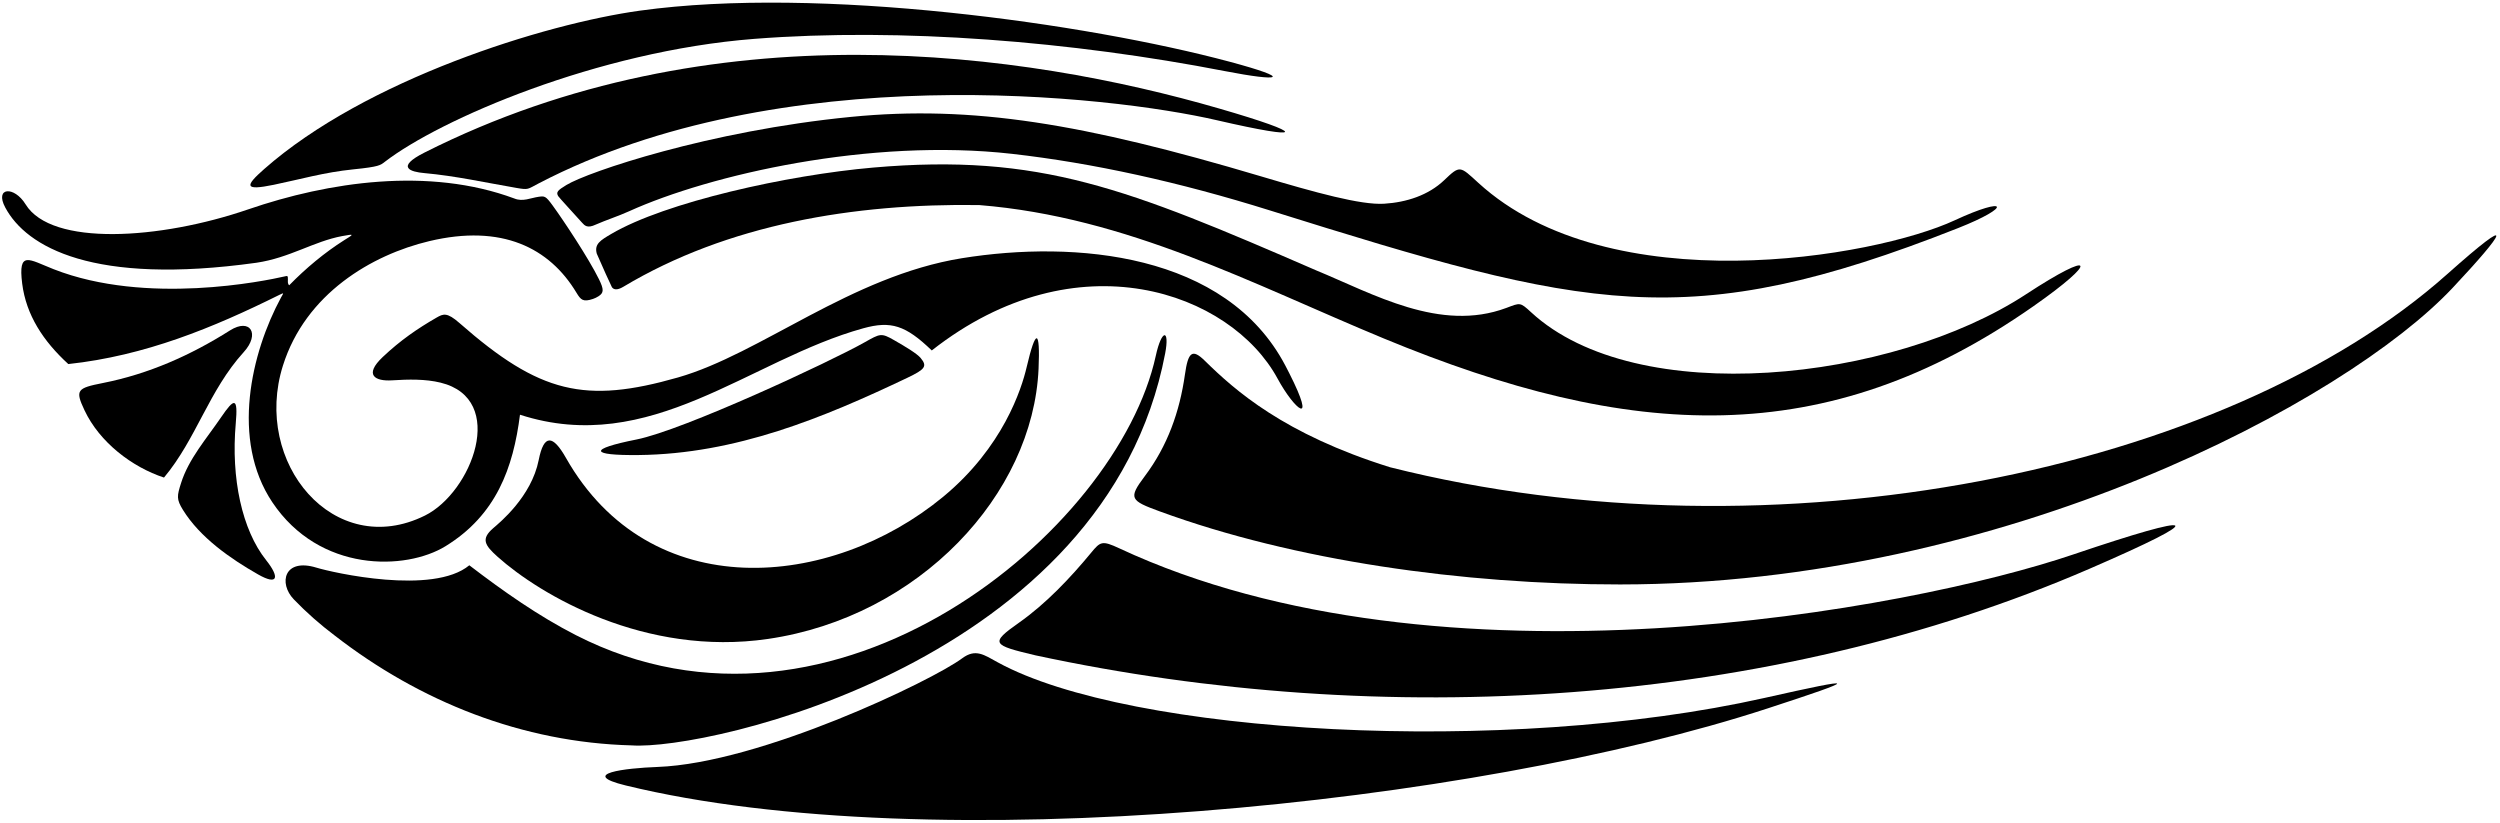 <?xml version="1.0" encoding="UTF-8"?>
<svg xmlns="http://www.w3.org/2000/svg" xmlns:xlink="http://www.w3.org/1999/xlink" width="565pt" height="186pt" viewBox="0 0 565 186" version="1.1">
<g id="surface1">
<path style=" stroke:none;fill-rule:nonzero;fill:rgb(0%,0%,0%);fill-opacity:1;" d="M 61.855 41.766 C 67.867 40.527 73.262 38.941 79.879 38.273 C 85.691 37.684 85.965 37.348 86.961 36.578 C 99.363 27.008 134.965 11.562 170.406 8.789 C 203.707 6.188 242.395 9.387 276.777 16.062 C 289.395 18.512 292.598 17.887 277.852 13.938 C 245.484 5.277 185.258 -3.211 144.66 2.402 C 123.004 5.395 82.645 17.996 59.695 38.215 C 55.348 42.043 55.125 43.152 61.855 41.766 "/>
<path style=" stroke:none;fill-rule:nonzero;fill:rgb(0%,0%,0%);fill-opacity:1;" d="M 95.918 34.488 C 89.246 37.859 92.91 38.852 95.844 39.113 C 102.957 39.754 109.773 41.277 116.703 42.469 C 119.52 42.949 119.156 42.789 121.781 41.426 C 176.289 13.051 250.969 21.609 274.984 27.164 C 295.336 31.871 295.629 30.344 275.488 24.512 C 231.633 11.812 161.105 1.582 95.918 34.488 "/>
<path style=" stroke:none;fill-rule:nonzero;fill:rgb(0%,0%,0%);fill-opacity:1;" d="M 192.309 26.418 C 160.191 29.57 132.855 38.863 128.023 41.801 C 126.035 43.012 125.625 43.41 126.145 44.316 C 126.316 44.617 129.977 48.57 131.531 50.312 C 132.152 51.012 132.754 51.645 134.617 50.77 C 136.992 49.723 139.672 48.879 142.223 47.723 C 160.406 39.496 196.688 31.137 228.719 34.77 C 246.938 36.836 266.473 41.129 287.023 47.562 C 358.605 69.977 381.215 75.758 442.492 51.562 C 454.891 46.668 453.801 44.203 441.781 49.781 C 423.59 58.23 363.863 68.508 334.113 41.332 C 329.93 37.508 329.988 37.281 326.387 40.723 C 322.824 44.121 317.898 45.727 312.809 46.043 C 307.566 46.367 297.305 43.52 284.988 39.855 C 244.871 27.914 219.797 23.719 192.309 26.418 "/>
<path style=" stroke:none;fill-rule:nonzero;fill:rgb(0%,0%,0%);fill-opacity:1;" d="M 346.035 70.574 C 343.496 68.234 343.582 68.414 340.414 69.598 C 325.48 75.164 310.414 66.445 297.395 61.078 C 254.832 42.602 235.047 34.586 197.336 37.871 C 177.949 39.559 150.348 45.699 138.164 52.859 C 135.691 54.312 134.277 55.156 134.871 57.324 C 136.004 59.938 138.09 64.574 138.281 64.883 C 138.629 65.426 139.395 65.699 140.867 64.816 C 164.434 50.695 193.062 45.93 221.289 46.344 C 254.805 49.039 283.137 64.246 312.699 76.477 C 368.453 99.543 412.465 102.184 459.613 69.164 C 474.363 58.836 473.578 56.223 457.887 66.504 C 427.699 86.285 369.883 92.594 346.035 70.574 "/>
<path style=" stroke:none;fill-rule:nonzero;fill:rgb(0%,0%,0%);fill-opacity:1;" d="M 63.508 67.242 C 56.777 79.688 52.113 99.391 61.535 113.492 C 72.215 129.473 91.715 128.961 100.699 123.434 C 112.152 116.387 115.992 105.75 117.516 93.727 C 147.012 103.285 169.285 81.324 195.109 74.191 C 201.348 72.469 204.648 73.488 210.582 79.203 C 243.406 53.41 278.152 66.043 288.727 85.555 C 292.539 92.594 297.738 96.902 291.359 84.312 C 291.09 83.777 290.801 83.215 290.488 82.621 C 277.109 57.164 242.965 54.23 217.391 58.355 C 192.289 62.41 171.914 79.965 153.23 85.305 C 132.23 91.309 121.988 88.945 103.848 73.012 C 101.02 70.531 100.191 70.902 98.652 71.785 C 94.332 74.277 90.5 76.906 86.504 80.68 C 82.168 84.773 84.789 86.203 88.605 85.957 C 92.32 85.719 96.125 85.637 99.566 86.477 C 114.77 90.191 106.613 111.277 96.035 116.516 C 75.52 126.684 57.012 104.617 63.941 82.629 C 69.066 66.367 84.016 57.598 97 54.5 C 113.434 50.578 124.18 56.008 130.285 66.16 C 131.277 67.809 131.789 68.297 134.012 67.559 C 134.449 67.41 134.859 67.211 135.254 66.961 C 136.484 66.18 136.508 65.426 135.359 63.094 C 133.066 58.43 127.41 49.883 124.84 46.363 C 123.316 44.273 123.078 44.289 121.742 44.473 C 119.938 44.723 118.148 45.656 116.242 44.859 C 96.91 37.68 74.234 41.094 56.113 47.312 C 36.086 54.191 11.633 55.711 5.789 46.188 C 3.215 41.992 -1.293 42.266 1.195 46.91 C 5.977 55.848 21.059 64.527 57.941 59.383 C 65.477 58.277 70.906 54.547 77.363 53.348 C 80.418 52.777 79.766 53.031 77.766 54.297 C 73.34 57.102 69.113 60.629 65.363 64.469 C 64.98 64.152 65.059 63.645 65.066 63.172 C 65.082 62.23 64.973 62.324 64.246 62.488 C 59.961 63.469 33.125 69.066 12.125 60.84 C 6.559 58.66 4.059 56.48 5.012 64.082 C 5.902 71.168 9.75 77.074 15.438 82.277 C 32.77 80.41 48.172 74.07 63.137 66.641 C 64.359 66.035 64.035 66.27 63.508 67.242 "/>
<path style=" stroke:none;fill-rule:nonzero;fill:rgb(0%,0%,0%);fill-opacity:1;" d="M 553.055 61.969 C 502.969 106.574 401.09 127.504 314.145 105.598 C 290.117 98.094 279.066 88.188 272.277 81.52 C 269.43 78.723 268.512 79.574 267.797 84.633 C 266.602 93.051 263.863 100.777 258.723 107.613 C 254.934 112.652 255.414 113.125 262.125 115.582 C 292.496 126.703 330.609 132.098 366.145 132.086 C 452.859 132.051 530.117 90.801 554.312 65.039 C 566.121 52.465 569.172 47.617 553.055 61.969 "/>
<path style=" stroke:none;fill-rule:nonzero;fill:rgb(0%,0%,0%);fill-opacity:1;" d="M 121.746 103.969 C 120.105 112.27 112.895 118.137 111.484 119.352 C 108.637 121.809 109.539 123.207 112.449 125.82 C 122.035 134.41 145.766 148.461 173.555 144.402 C 207.781 139.402 233.484 111.719 234.715 83.336 C 235.102 74.445 234.121 73.984 232.008 83.035 C 230.891 87.82 226.715 101.074 213.16 112.27 C 187.777 133.23 146.902 136.969 127.895 103.465 C 124.934 98.246 122.914 98.055 121.746 103.969 "/>
<path style=" stroke:none;fill-rule:nonzero;fill:rgb(0%,0%,0%);fill-opacity:1;" d="M 51.977 74.676 C 43.098 80.285 33.656 84.504 23.23 86.566 C 17.418 87.719 16.922 88.121 19.102 92.734 C 22.516 99.969 29.84 105.559 37.062 107.93 C 44.375 99.195 47.211 88.219 55.086 79.574 C 58.84 75.453 56.559 71.785 51.977 74.676 "/>
<path style=" stroke:none;fill-rule:nonzero;fill:rgb(0%,0%,0%);fill-opacity:1;" d="M 144.348 102.84 C 166.316 102.602 186.074 94.418 205.02 85.402 C 209.164 83.43 209.582 82.754 208.082 80.926 C 207.281 79.949 204.809 78.445 202.059 76.871 C 199.148 75.203 198.926 75.375 195.398 77.367 C 187.652 81.742 154.465 97.211 143.84 99.328 C 132.895 101.508 133.262 102.957 144.348 102.84 "/>
<path style=" stroke:none;fill-rule:nonzero;fill:rgb(0%,0%,0%);fill-opacity:1;" d="M 53.281 95.699 C 53.82 89.656 52.949 89.93 49.965 94.305 C 46.676 99.133 42.656 103.684 40.926 109.148 C 39.992 112.086 39.848 112.816 41.344 115.234 C 45.199 121.477 52.066 126.254 58.32 129.816 C 62.902 132.426 63.203 130.434 60.145 126.598 C 54.699 119.77 52.18 108.086 53.281 95.699 "/>
<path style=" stroke:none;fill-rule:nonzero;fill:rgb(0%,0%,0%);fill-opacity:1;" d="M 468.488 125.332 C 431.762 137.77 325.5 157.785 252.965 123.922 C 249.062 122.102 248.691 122.383 246.613 124.898 C 241.883 130.633 236.375 136.449 230.281 140.738 C 223.637 145.414 224.246 145.785 234.008 148.105 C 312.586 165.012 399.816 159.875 472.164 128.57 C 499.973 116.535 497.34 115.559 468.488 125.332 "/>
<path style=" stroke:none;fill-rule:nonzero;fill:rgb(0%,0%,0%);fill-opacity:1;" d="M 263.328 79.867 C 264.391 74.301 262.535 74.301 261.211 80.398 C 252.633 119.852 188.703 173.52 130.133 143.535 C 121.719 139.227 113.789 133.668 106.066 127.754 C 97.875 134.559 75.199 129.414 71.52 128.289 C 64.191 126.043 62.895 131.812 66.402 135.457 C 69.219 138.391 72.41 141.199 75.539 143.547 C 94.891 158.598 118.105 167.82 142.754 168.457 C 159.773 169.676 250.051 149.586 263.328 79.867 "/>
<path style=" stroke:none;fill-rule:nonzero;fill:rgb(0%,0%,0%);fill-opacity:1;" d="M 398.793 157.73 C 340.059 170.93 255.23 166.004 225.504 149.695 C 222.379 147.977 220.48 146.531 217.461 148.77 C 210.547 153.898 171.801 172.484 148.574 173.332 C 141.402 173.594 130.555 174.863 141.422 177.516 C 210.387 194.336 332.68 181.926 399.516 160.09 C 420.41 153.262 420.664 152.812 398.793 157.73 "/>
</g>
</svg>
